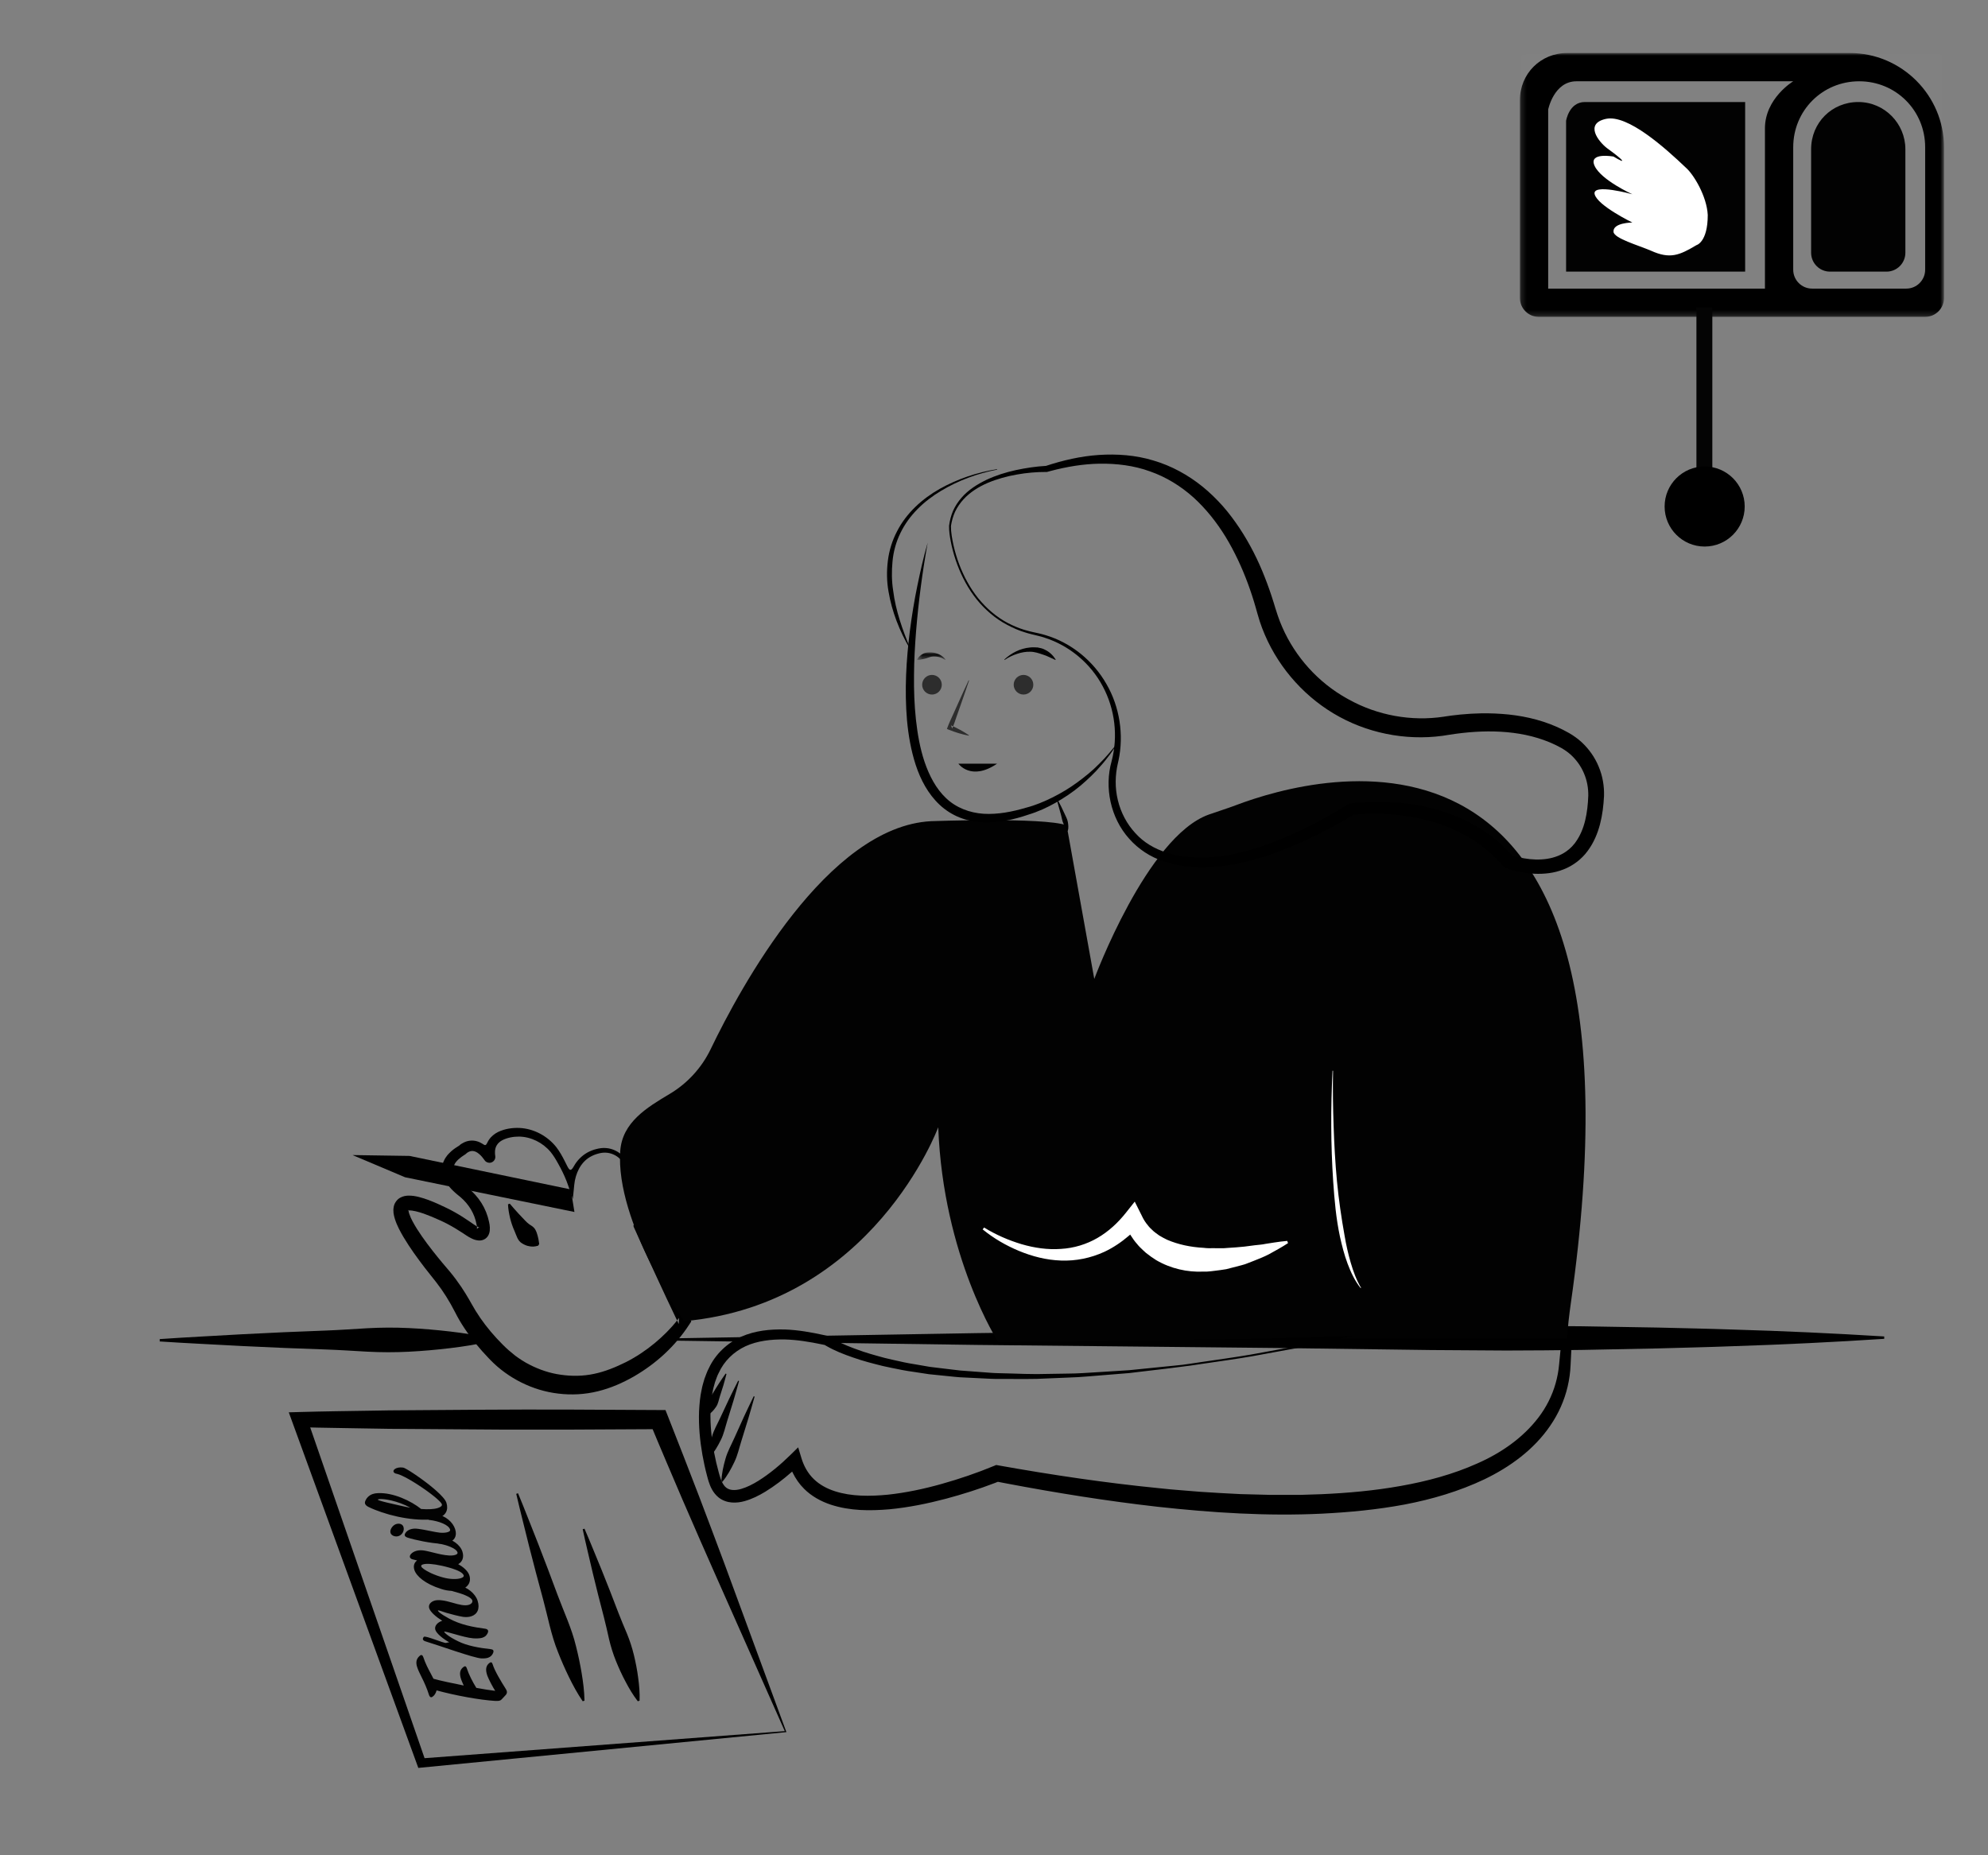 <svg xmlns="http://www.w3.org/2000/svg" xmlns:xlink="http://www.w3.org/1999/xlink" fill="none" version="1.1" width="375" height="350" viewBox="0 0 375 350"><rect x="0" y="0" width="375" height="350" fill="#808080" stroke="none"/><defs><mask id="master_svg0_0_1451" style="mask-type:alpha" maskUnits="userSpaceOnUse"><g><path d="M286.702,10L366.702,10L366.702,59.779L286.702,59.779L286.702,10Z" fill-rule="evenodd" fill="#FFFFFF" fill-opacity="1"/></g></mask><mask id="master_svg1_0_1507" style="mask-type:alpha" maskUnits="userSpaceOnUse"><g><path d="M173,123.078L178.364,123.078L178.364,124.5L173,124.5L173,123.078Z" fill-rule="evenodd" fill="#FFFFFF" fill-opacity="1"/></g></mask></defs><g><g><g><g><path d="M295.414,51.245L295.414,22.801C295.414,22.801,295.947,19.245,298.969,19.245L329.192,19.245L329.192,51.245L295.414,51.245ZM341.636,28.134C341.636,23.156,345.547,19.245,350.525,19.245C355.503,19.245,359.414,23.334,359.414,28.134L359.414,47.689C359.414,49.644,357.814,51.245,355.858,51.245L345.192,51.245C343.236,51.245,341.636,49.644,341.636,47.689L341.636,28.134Z" fill-rule="evenodd" fill="#000000" fill-opacity="1"/></g><g mask="url(#master_svg0_0_1451)"><g><path d="M286.702,10L366.702,10L366.702,59.779L286.702,59.779L286.702,10Z" fill-rule="evenodd" fill="#D8D8D8" fill-opacity="0.01"/></g><g><path d="M363.147,59.779L290.258,59.779C288.302,59.779,286.702,58.179,286.702,56.223L286.702,18.89C286.702,13.911,290.613,10,295.591,10L348.924,10C358.702,10,366.702,18,366.702,27.779L366.702,56.223C366.702,58.179,365.103,59.779,363.147,59.779ZM332.924,24.223L332.924,54.446L292.036,54.446L292.036,20.667C292.036,20.667,293.103,15.334,297.369,15.334L338.258,15.334C338.258,15.334,332.924,18.535,332.924,24.223ZM363.147,50.89C363.147,52.845,361.547,54.446,359.591,54.446L341.814,54.446C339.858,54.446,338.258,52.845,338.258,50.89L338.258,27.779C338.258,20.845,343.769,15.334,350.702,15.334C357.636,15.334,363.147,20.845,363.147,27.779L363.147,50.89Z" fill-rule="evenodd" fill="#000000" fill-opacity="1"/></g></g></g><g><path d="M302.937,22.425C298.848,23.314,301.515,26.691,303.115,27.936C306.315,30.247,307.026,31.136,304.359,29.536C304.359,29.536,299.559,28.648,300.803,31.314C302.048,33.981,307.915,36.648,307.915,36.648C307.915,36.648,300.27,34.514,300.803,36.648C301.337,38.78,307.915,41.981,307.915,41.981C307.915,41.981,304.181,41.981,304.359,43.758C304.537,45.003,308.982,46.247,311.47,47.314C315.026,48.914,316.791,48.163,320.004,46.247C320.004,46.247,322.137,45.714,322.137,40.559C321.959,37.003,319.47,32.914,318.048,31.669C314.137,27.936,307.026,21.536,302.937,22.425Z" fill-rule="evenodd" fill="#FFFFFF" fill-opacity="1"/></g><g><rect x="320" y="58" width="3" height="34" rx="0" fill="#040404" fill-opacity="1"/></g><g><ellipse cx="321.553" cy="95.553" rx="7.553" ry="7.553" fill="#000000" fill-opacity="1"/></g><g><g><g><path d="M93.399,320.882C90.472,320.706,85.795,319.839,82.359,318.898C82.187,319.512,81.916,319.89,81.531,320.132C81.241,320.297,81.032,320.095,80.927,319.762C80.545,318.544,80.042,317.411,79.531,316.404C79.184,315.686,78.878,315.1,78.697,314.524C78.355,313.512,78.58,312.833,79.265,312.302C79.48,312.137,79.729,312.23,79.861,312.649C80.209,313.757,80.806,314.884,81.333,315.863C81.503,316.174,81.617,316.381,81.766,316.699C83.102,317.083,85.262,317.524,87.471,317.974C87.26,317.529,87.119,317.16,86.999,316.856C86.572,315.652,86.789,314.951,87.422,314.485C87.676,314.283,87.91,314.258,88.071,314.768C88.412,315.853,89.164,317.32,89.85,318.419C91.22,318.67,92.274,318.85,93.41,318.98C92.88,318.148,92.199,316.829,91.932,316.134C91.511,314.952,91.671,314.22,92.319,313.724C92.594,313.517,92.792,313.527,92.938,313.992C93.285,315.174,94.606,317.363,95.321,318.477C95.643,318.961,95.754,319.314,95.424,319.734C95.251,319.959,94.945,320.226,94.623,320.595C94.39,320.862,94.089,320.908,93.399,320.882L93.399,320.882Z" fill-rule="evenodd" fill="#020202" fill-opacity="1"/></g><g><path d="M84.145,309.942C84.316,309.888,84.516,309.85,84.745,309.826C83.546,309.157,82.341,308.173,82.118,307.464C81.896,306.754,82.521,306.048,83.42,305.764C82.251,305.037,81.154,304.091,80.953,303.376C80.772,302.727,81.239,302.19,81.947,301.968C82.674,301.741,83.807,301.895,85.442,302.379C86.558,302.71,87.682,302.99,88.432,302.754C88.924,302.599,89.197,302.27,89.086,301.915C88.87,301.229,87.03,300.615,85.465,300.206C85.081,300.107,84.99,299.892,85.121,299.633C85.279,299.315,86.086,299.037,86.663,299.148C88.101,299.377,89.666,300.614,90.097,301.988C90.571,303.493,90.036,304.563,88.879,304.926C88.492,305.047,87.993,305.106,87.381,305.031C86.542,304.905,85.155,304.538,84.224,304.272C83.363,304.007,82.554,303.676,82.609,303.853C82.665,304.031,83.025,304.428,84.7,305.338C86.914,306.54,89.284,306.964,91.569,307.269C92.045,307.362,92.207,307.653,91.976,308.115C91.759,308.548,91.507,308.797,90.95,308.972C90.586,309.086,89.844,309.125,89.239,309.071C88.37,309.003,86.984,308.636,85.896,308.322C84.744,308.026,83.735,307.661,83.798,307.861C83.853,308.038,84.596,308.754,86.428,309.638C88.103,310.476,90.374,310.882,92.616,311.126C93.007,311.173,93.213,311.377,93.009,311.854C92.849,312.245,92.533,312.588,92.041,312.743C91.741,312.837,91.355,312.885,90.807,312.862C89.375,312.801,82.638,310.359,80.221,309.634C79.722,309.475,79.64,309.136,79.956,308.792C80.215,308.492,83.802,310.049,84.145,309.942L84.145,309.942Z" fill-rule="evenodd" fill="#020202" fill-opacity="1"/></g><g><path d="M78.673,294.383C78.16,294.764,77.913,295.376,78.164,296.174C78.518,297.304,80.131,298.793,83.235,299.764C84.594,300.214,85.959,300.223,86.912,299.924C88.218,299.513,88.948,298.505,88.538,297.198C88.26,296.312,87.259,295.531,86.437,295.083C87.201,294.648,87.575,293.825,87.228,292.718C86.803,291.366,85.183,290.317,83.784,290.125C83.044,290.016,82.487,290.337,82.317,290.489C81.921,290.856,82.006,291.049,82.526,291.153C84.195,291.431,86.049,292.066,86.3,292.863C86.37,293.085,86.197,293.236,85.865,293.34C85.202,293.549,84.235,293.444,83.244,293.246L82.748,293.141L82.174,293.007L81.09,292.741L80.605,292.628L80.276,292.56C80.172,292.54,80.074,292.524,79.983,292.511L79.776,292.483C78.555,292.351,77.72,292.831,77.413,293.319C77.187,293.682,77.327,294.052,77.854,294.179L78.673,294.383ZM79.805,295.122C80.381,294.942,81.592,295,83.37,295.39C83.533,295.427,83.693,295.465,83.85,295.503L84.311,295.619L84.749,295.739L84.96,295.8L85.361,295.924C86.526,296.303,87.32,296.729,87.473,297.216C87.542,297.438,87.304,297.61,86.906,297.735C86.196,297.958,84.904,297.95,83.655,297.612C82.879,297.413,82.141,297.146,81.506,296.864L81.139,296.694C80.194,296.238,79.548,295.774,79.468,295.52C79.398,295.299,79.539,295.206,79.805,295.122Z" fill-rule="evenodd" fill="#020202" fill-opacity="1"/></g><g><path d="M84.583,291.018C85.691,290.67,86.278,289.829,85.854,288.477C85.443,287.17,84.033,285.935,82.427,285.709C81.762,285.602,81.201,285.753,80.887,286.071C80.551,286.395,80.597,286.697,81.052,286.75C82.774,286.963,84.619,287.648,84.898,288.535C84.975,288.778,84.803,288.929,84.449,289.041C84.095,289.152,83.595,289.188,83.023,289.148C82.817,289.128,82.569,289.091,82.297,289.044L81.872,288.966L80.153,288.627L79.632,288.532C79.382,288.489,79.152,288.453,78.951,288.431C77.663,288.204,76.766,288.68,76.455,289.24C76.213,289.632,76.342,289.884,76.889,290.078C78.298,290.535,81.313,291.145,83.038,291.212C83.67,291.208,84.162,291.15,84.583,291.018ZM74.724,287.521C74.08,287.722,73.471,288.572,73.666,289.192C73.826,289.701,74.549,289.986,75.168,289.79C75.854,289.575,76.332,288.768,76.109,288.058C75.935,287.505,75.321,287.333,74.724,287.521Z" fill-rule="evenodd" fill="#020202" fill-opacity="1"/></g><g><path d="M79.444,284.676C77.524,283.137,74.152,281.544,71.301,281.685C70.888,281.693,70.638,281.746,70.329,281.844C69.752,282.026,69.209,282.464,68.94,283.084C68.674,283.63,68.932,283.986,69.485,284.275C72.449,285.729,77.334,286.945,81.281,286.654C81.76,286.625,82.217,286.53,82.593,286.411C84.122,285.931,84.632,284.847,84.208,283.495C84.029,282.925,83.267,282.094,82.273,281.212L81.864,280.857L81.652,280.678L81.216,280.32L80.767,279.964L80.311,279.614L79.853,279.271L79.398,278.939L78.731,278.468L78.305,278.176L77.899,277.906L77.518,277.66L77.168,277.441L76.853,277.253L76.579,277.098C76.506,277.059,76.44,277.024,76.379,276.994L76.216,276.918C76.144,276.888,76.087,276.869,76.047,276.863C75.358,276.763,74.842,276.9,74.538,277.094C74.01,277.429,74.163,277.916,74.807,278.03L74.927,278.056C75.426,278.179,76.183,278.537,77.042,279.019L77.479,279.271L77.929,279.54L78.503,279.896L79.081,280.27L79.542,280.578L79.996,280.889L80.439,281.202L81.074,281.666L81.471,281.969L81.842,282.261L82.183,282.541L82.489,282.806C82.968,283.232,83.285,283.581,83.351,283.789C83.441,284.077,83.106,284.328,82.575,284.495C81.8,284.738,80.713,284.764,79.444,284.676ZM72.438,283.324L72.033,283.213L71.706,283.114L71.536,283.056L71.466,283.03L71.357,282.982C71.299,282.953,71.269,282.929,71.272,282.911C71.286,282.862,71.395,282.826,71.581,282.81L71.759,282.801L71.974,282.803L72.221,282.817L72.5,282.842L72.651,282.86L73.057,282.92L73.502,283.003C73.625,283.029,73.753,283.057,73.883,283.088C74.907,283.327,76.162,283.759,77.392,284.42L77.321,284.412L77.122,284.381L76.858,284.331L76.364,284.23L75.387,284.015L72.913,283.444L72.438,283.324Z" fill-rule="evenodd" fill="#020202" fill-opacity="1"/></g><g><path d="M127.38,252.474L143.37,252.199Q145.406,251.406,148.139,251.359Q150.872,251.312,153.576,252.023L184.39,251.494L241.399,250.738L269.903,250.27L284.156,250.135C288.907,250.122,293.658,250.159,298.409,250.205L312.662,250.446C317.413,250.57,322.164,250.652,326.916,250.823C336.418,251.1,345.921,251.535,355.423,252.126L355.424,252.572C345.923,253.193,336.422,253.656,326.92,253.962C322.169,254.148,317.42,254.243,312.668,254.384L298.416,254.667C293.665,254.727,288.914,254.778,284.163,254.781L269.911,254.688L241.405,254.308L184.393,253.725L155.117,253.312Q151.522,252.185,148.346,252.14Q145.171,252.096,141.851,253.124L127.381,252.92L127.38,252.474Z" fill-rule="evenodd" fill="#000000" fill-opacity="1"/></g><g><path d="M30.127,252.622C35.343,252.258,40.56,252.013,45.777,251.705L53.603,251.325L61.428,251.012C64.036,250.913,66.645,250.732,69.253,250.576C71.862,250.43,74.47,250.417,77.079,250.542C79.688,250.665,82.297,250.887,84.906,251.191C87.516,251.498,90.124,251.891,92.734,252.526L92.735,252.973C90.127,253.615,87.519,254.016,84.911,254.331C82.303,254.644,79.695,254.874,77.086,255.005C74.478,255.137,71.869,255.132,69.26,254.994C66.651,254.847,64.042,254.674,61.433,254.582L53.607,254.293L45.781,253.937C40.563,253.645,35.345,253.416,30.127,253.068L30.127,252.622Z" fill-rule="evenodd" fill="#000000" fill-opacity="1"/></g><g><path d="M129.048,246.913C127.679,244.523,126.306,242.151,124.92,239.818C124.572,239.236,124.227,238.654,123.882,238.073L121.825,234.602C121.167,233.496,120.509,232.4,119.847,231.318L120.028,230.693L120.058,230.553L120.172,229.989L120.211,229.705C120.29,229.136,120.326,228.562,120.318,227.99C120.312,226.845,120.174,225.706,119.958,224.588C119.739,223.47,119.442,222.368,119.093,221.286C118.918,220.741,118.735,220.213,118.523,219.67C118.298,219.107,117.964,218.585,117.547,218.14C116.715,217.247,115.54,216.667,114.305,216.581C113.689,216.527,113.058,216.622,112.489,216.771C111.907,216.91,111.342,217.138,110.805,217.425C109.741,218.022,108.852,218.932,108.262,219.988L108.197,220.1C107.776,220.807,107.539,220.863,107.216,220.366L107.104,220.18L106.995,219.976L106.499,218.988C106.053,218.114,105.582,217.252,104.934,216.407C103.275,214.317,100.71,212.916,97.978,212.788C96.611,212.746,95.26,212.929,93.941,213.557C93.288,213.882,92.651,214.382,92.207,215.057C92.14,215.158,92.083,215.256,92.032,215.35L91.898,215.613L91.82,215.761C91.666,216.033,91.521,216.138,91.142,215.869L90.994,215.769C90.387,215.376,89.587,215.112,88.773,215.183C88.336,215.212,87.916,215.334,87.54,215.512C87.193,215.68,86.919,215.843,86.602,216.126C86.098,216.439,85.598,216.767,85.125,217.182C84.998,217.287,84.878,217.409,84.759,217.534L84.405,217.91C84.201,218.211,83.963,218.477,83.811,218.833C83.444,219.494,83.322,220.353,83.429,221.116C83.533,221.892,83.844,222.579,84.22,223.142C84.595,223.715,85.023,224.218,85.484,224.656C85.711,224.881,85.948,225.086,86.187,225.288L86.849,225.829C87.637,226.5,88.314,227.29,88.833,228.162C89.357,229.041,89.706,229.976,89.892,230.988L89.953,231.343L89.953,231.354L89.884,231.318C89.717,231.225,89.543,231.11,89.356,230.982L88.754,230.56C88.268,230.225,87.775,229.896,87.272,229.578C86.27,228.944,85.208,228.339,84.131,227.83C83.072,227.313,81.989,226.825,80.853,226.393C80.275,226.187,79.696,225.982,79.065,225.826C78.438,225.668,77.776,225.532,76.95,225.56C76.542,225.58,76.047,225.649,75.511,225.941C74.961,226.217,74.478,226.857,74.331,227.423L74.292,227.552C74.26,227.677,74.245,227.791,74.233,227.904L74.203,228.211C74.199,228.389,74.212,228.548,74.225,228.71C74.229,228.762,74.233,228.815,74.237,228.869C74.297,229.261,74.379,229.633,74.487,229.955C74.905,231.28,75.506,232.323,76.112,233.376C77.347,235.447,78.729,237.341,80.152,239.199L82.3,241.92C82.972,242.781,83.596,243.681,84.18,244.611C84.764,245.54,85.305,246.501,85.808,247.484C86.338,248.545,86.969,249.622,87.639,250.623C88.982,252.646,90.526,254.506,92.186,256.233L92.479,256.541C95.829,259.995,100.48,262.346,105.314,262.904C107.804,263.211,110.347,263.067,112.777,262.468C115.232,261.865,117.446,260.881,119.557,259.683C123.766,257.238,127.349,253.989,130.028,249.858L130.401,249.283L129.048,246.913ZM89.953,231.354L89.978,231.656L89.967,231.88C89.965,231.883,89.963,231.887,89.961,231.891L89.957,231.913L89.978,231.861C89.982,231.858,89.987,231.852,89.992,231.844L90.041,231.774L90.079,231.73L90.197,231.645L90.262,231.608C90.277,231.602,90.291,231.597,90.304,231.592L90.373,231.574L90.446,231.563L90.443,231.56L90.337,231.529L90.205,231.48C90.156,231.46,90.103,231.435,90.05,231.405L89.953,231.354ZM86.602,216.126C86.561,216.162,86.52,216.2,86.477,216.241L86.694,216.068C86.663,216.087,86.632,216.107,86.602,216.126ZM119.847,231.318C119.82,231.275,119.794,231.232,119.767,231.189L119.833,231.398L119.829,231.378L119.847,231.318ZM119.489,231.268L119.547,231.469C120.111,232.734,120.68,233.983,121.249,235.222L122.951,238.918L123.794,240.756C125.09,243.582,126.403,246.357,127.719,249.111C126.536,250.628,125.06,252.076,123.55,253.342C121.857,254.749,120.022,255.974,118.078,256.963C116.137,257.927,114.078,258.771,112.042,259.184C109.983,259.624,107.856,259.648,105.786,259.346C103.708,259.068,101.701,258.38,99.846,257.422C98.911,256.953,98.036,256.374,97.194,255.756C96.361,255.098,95.606,254.455,94.817,253.657C93.26,252.094,91.825,250.42,90.592,248.627C89.972,247.723,89.415,246.826,88.878,245.847L88.525,245.221C88.048,244.39,87.542,243.573,87.004,242.773C86.331,241.775,85.612,240.804,84.837,239.874L83.492,238.289C83.202,237.944,82.915,237.599,82.627,237.241C81.205,235.484,79.825,233.686,78.652,231.831C78.084,230.913,77.523,229.945,77.231,229.075L77.194,228.972C77.17,228.903,77.15,228.834,77.133,228.766L77.09,228.573L77.063,228.408L77.058,228.36C77.078,228.358,77.1,228.356,77.123,228.355C77.447,228.333,77.932,228.391,78.419,228.509C78.909,228.617,79.421,228.785,79.929,228.953C80.953,229.316,81.981,229.749,83.001,230.219C84.017,230.67,84.969,231.186,85.926,231.759C86.402,232.045,86.874,232.343,87.342,232.652L87.539,232.781L87.962,233.064C88.259,233.26,88.589,233.463,88.967,233.64C89.291,233.795,89.661,233.952,90.206,234.013C90.467,234.038,90.837,234.038,91.229,233.864C91.433,233.776,91.616,233.667,91.766,233.507C91.932,233.351,92.056,233.183,92.122,233.035L92.192,232.895C92.275,232.715,92.312,232.565,92.34,232.417L92.381,232.194C92.402,231.97,92.404,231.762,92.401,231.557L92.346,231.012L92.252,230.518C91.997,229.272,91.502,228.027,90.818,226.946C90.133,225.856,89.266,224.898,88.285,224.1L87.598,223.564C87.395,223.398,87.191,223.232,87.007,223.056C86.623,222.711,86.298,222.333,86.033,221.952C85.494,221.163,85.355,220.439,85.691,219.746C86.003,219.019,86.845,218.349,87.72,217.798L87.843,217.72L87.937,217.626C88.009,217.552,88.231,217.381,88.399,217.307C88.579,217.215,88.763,217.157,88.944,217.145C89.302,217.106,89.681,217.207,90.069,217.468C90.45,217.728,90.831,218.092,91.155,218.54L91.495,218.991C91.767,219.307,92.32,219.466,92.717,219.289C92.939,219.206,93.147,219.046,93.281,218.818C93.417,218.593,93.455,218.316,93.425,218.115C93.384,217.815,93.358,217.588,93.366,217.335C93.376,216.341,93.843,215.594,94.746,215.107C95.652,214.633,96.822,214.411,97.921,214.421C100.161,214.453,102.371,215.553,103.843,217.297C104.375,217.94,104.845,218.722,105.287,219.521L105.722,220.322C106.285,221.396,106.782,222.502,107.174,223.637L108.055,226.19L108.322,223.525C108.531,221.427,109.485,219.329,111.291,218.269C111.741,218.013,112.219,217.8,112.729,217.662C113.245,217.512,113.739,217.424,114.25,217.451C115.269,217.488,116.268,217.941,116.994,218.673C117.358,219.038,117.653,219.471,117.861,219.947C118.075,220.447,118.277,220.979,118.463,221.501C118.836,222.55,119.161,223.619,119.407,224.703C119.651,225.788,119.819,226.892,119.859,227.999C119.883,228.552,119.865,229.106,119.805,229.654C119.789,229.932,119.726,230.201,119.684,230.473L119.659,230.608L119.489,231.268ZM77.051,228.239L77.049,228.257C77.05,228.266,77.05,228.276,77.051,228.287L77.058,228.36C77.038,228.362,77.019,228.364,77.003,228.367L76.926,228.384L76.908,228.391L76.928,228.379L76.969,228.339C76.979,228.331,76.989,228.322,77.003,228.313L77.022,228.276L77.051,228.24L77.051,228.239ZM77.051,228.239L77.052,228.225L77.056,228.225L77.051,228.239ZM127.719,249.111C127.826,249.334,127.932,249.556,128.038,249.778L128.084,248.629C127.966,248.791,127.844,248.951,127.719,249.111Z" fill-rule="evenodd" fill="#000000" fill-opacity="1"/></g><g><path d="M188.315,253.21L238.707,252.527L255.154,252.017C254.35,252.192,253.562,252.358,252.77,252.527L295.553,252.527C295.751,250.308,295.99,248.093,296.305,245.888C313.184,128.04,248.392,146.121,233.154,151.892C231.459,152.534,229.725,153.064,228.016,153.671C216.355,157.827,206.416,184.679,206.416,184.679L201.201,155.694C196.746,154.135,175.62,154.918,175.62,154.918C156.086,155.947,139.652,186.294,134.061,197.913C132.361,201.444,129.66,204.39,126.291,206.392C121.989,208.951,117.384,211.746,116.999,217.121C116.035,230.603,129.056,249.244,129.056,249.244C164.681,246.024,176.982,212.658,176.982,212.658C177.911,237.166,188.315,253.21,188.315,253.21Z" fill-rule="evenodd" fill="#020202" fill-opacity="1"/></g><g><path d="M148.041,250.81C150.566,250.901,153.026,251.34,155.451,251.874L156.249,252.052L156.419,252.162C157.741,253.003,159.368,253.73,160.977,254.332L161.459,254.508C163.234,255.183,165.084,255.689,166.929,256.186L168.529,256.559C169.863,256.868,171.201,257.165,172.56,257.37L175.4,257.861L178.266,258.21L181.135,258.551L186.903,258.983C187.865,259.064,188.831,259.052,189.795,259.09L190.953,259.12L193.269,259.191C194.041,259.211,194.814,259.226,195.586,259.224L201.383,259.131C202.35,259.13,203.316,259.089,204.282,259.035L207.177,258.857L212.968,258.493L221.631,257.62C222.596,257.534,223.557,257.422,224.513,257.267L226.81,256.925L231.407,256.256C232.939,256.029,234.47,255.793,235.998,255.533L247.438,253.445L259.437,253.345L271.436,253.167L296.506,252.606L296.261,257.534C296.207,258.874,296.021,260.235,295.712,261.555C295.098,264.206,293.96,266.736,292.414,268.975C289.33,273.501,284.787,276.771,280.016,279.071C275.201,281.358,270.097,282.848,264.952,283.832C259.796,284.796,254.595,285.292,249.401,285.554C239.003,286.059,228.637,285.382,218.372,284.255C208.789,283.171,199.278,281.643,189.826,279.852L188.231,279.545L187.663,279.768C184.608,280.938,181.553,281.907,178.415,282.744C174.939,283.662,171.391,284.384,167.763,284.732C164.144,285.034,160.381,285.061,156.706,283.856C154.888,283.253,153.1,282.288,151.678,280.864C150.783,279.98,150.066,278.936,149.525,277.819L149.426,277.61L149.324,277.702C147.777,279.066,146.156,280.308,144.361,281.411C143.165,282.135,141.889,282.79,140.429,283.195C139.704,283.4,138.899,283.511,138.052,283.45C137.208,283.391,136.298,283.085,135.58,282.522C134.499,281.661,133.98,280.475,133.653,279.421L133.531,279.007L133.376,278.428C133.022,277.108,132.733,275.777,132.494,274.436C132.025,271.754,131.766,269.019,131.863,266.258C131.938,264.88,132.048,263.492,132.36,262.121C132.474,261.431,132.711,260.757,132.895,260.079L133.023,259.747L133.273,259.081C133.402,258.749,133.541,258.422,133.716,258.106C134.921,255.497,137.181,253.347,139.805,252.177C142.446,251.01,145.301,250.743,148.041,250.81ZM135.573,259.008C136.589,256.759,138.402,255.014,140.618,253.976C142.853,252.95,145.432,252.655,147.989,252.69C150.348,252.748,152.71,253.139,155.054,253.626L155.579,253.737L155.843,253.894C157.519,254.863,159.168,255.489,160.893,256.088C162.752,256.754,164.657,257.234,166.558,257.707L168.198,258.056C169.566,258.345,170.934,258.62,172.317,258.802L175.21,259.244L180.056,259.737L181.026,259.823L186.854,260.11C187.481,260.145,188.109,260.143,188.736,260.141C189.081,260.14,189.425,260.138,189.769,260.144C190.158,260.142,190.547,260.142,190.935,260.144L193.266,260.154C194.043,260.155,194.82,260.149,195.596,260.127L201.413,259.885C202.707,259.858,203.997,259.762,205.286,259.658L213.017,259.032C213.787,258.938,214.557,258.845,215.327,258.754L219.947,258.209C221.486,258.024,223.024,257.833,224.56,257.623C225.326,257.506,226.092,257.393,226.859,257.281L231.462,256.61C232.995,256.383,234.527,256.146,236.053,255.886L247.473,253.801L259.478,253.902L271.481,254.078L294.367,254.592L294.47,253.542L295.461,254.617L294.368,254.592L294.098,257.397C293.99,258.62,293.768,259.804,293.439,260.971C292.783,263.3,291.675,265.484,290.21,267.405C287.278,271.253,283.148,274.123,278.627,276.101C274.111,278.126,269.246,279.432,264.299,280.313C259.348,281.208,254.299,281.659,249.238,281.885L245.435,282.007L241.624,282.005L239.719,282.014L233.995,281.865L230.179,281.666C228.907,281.597,227.635,281.522,226.364,281.428C223.822,281.201,221.277,281.051,218.739,280.762C208.575,279.763,198.448,278.254,188.368,276.456L187.913,276.374L187.489,276.551C184.33,277.862,180.987,279.002,177.653,279.94C174.307,280.883,170.903,281.605,167.492,281.973C164.101,282.305,160.621,282.326,157.531,281.338C155.997,280.849,154.591,280.091,153.496,279.022C152.396,277.959,151.63,276.586,151.171,275.065L150.558,273.044L149.058,274.517C147.25,276.291,145.219,278,143.088,279.336C142.022,280.004,140.901,280.573,139.799,280.891C138.686,281.214,137.668,281.175,137.013,280.67C136.671,280.422,136.398,279.999,136.162,279.532C136.008,279.209,135.872,278.796,135.743,278.358L135.591,277.823C135.242,276.577,134.95,275.307,134.707,274.031C134.231,271.48,133.96,268.891,134.02,266.329C134.075,265.054,134.16,263.775,134.428,262.546C134.522,261.919,134.729,261.331,134.882,260.725C135.107,260.15,135.278,259.546,135.573,259.008Z" fill-rule="evenodd" fill="#000000" fill-opacity="1"/></g><g><path d="M212.388,228.781L214.048,226.687L215.443,229.473L215.443,229.473L215.574,229.743C215.626,229.846,215.685,229.955,215.743,230.048C215.865,230.289,216.043,230.515,216.197,230.748C216.533,231.199,216.892,231.643,217.325,232.015C217.519,232.221,217.74,232.401,217.968,232.571L218.429,232.905C218.506,232.96,218.582,233.016,218.656,233.072C219.146,233.363,219.643,233.642,220.157,233.884C222.257,234.784,224.578,235.278,227.059,235.408C227.668,235.494,228.299,235.486,228.93,235.473C229.563,235.469,230.198,235.497,230.838,235.48L231.611,235.422L231.611,235.422L233.167,235.317C233.688,235.279,234.212,235.235,234.738,235.174L236.715,234.918C237.379,234.838,238.06,234.805,238.717,234.659L240.329,234.406C241.141,234.283,241.962,234.172,242.805,234.099L242.966,234.515C241.8,235.284,240.573,235.95,239.338,236.63C238.448,237.089,237.517,237.464,236.577,237.831L235.446,238.272L235.446,238.272C235.013,238.465,234.557,238.594,234.096,238.714L231.319,239.433C230.963,239.497,230.603,239.549,230.242,239.596L229.155,239.736L228.428,239.824C227.942,239.878,227.452,239.917,226.95,239.891C223.996,240.029,220.837,239.334,218.103,237.733C217.431,237.317,216.782,236.846,216.164,236.357L215.576,235.818C215.187,235.458,214.809,235.091,214.48,234.671C214.037,234.179,213.658,233.633,213.301,233.074L213.193,232.902L212.93,233.132C211.545,234.322,210.015,235.358,208.35,236.145C205.768,237.339,202.918,237.914,200.145,237.805C197.367,237.712,194.693,237.015,192.217,235.989C189.736,234.959,187.427,233.611,185.363,231.929L185.633,231.574C187.827,232.933,190.231,233.975,192.671,234.71C195.117,235.429,197.655,235.793,200.115,235.609C202.577,235.467,204.938,234.747,207.009,233.547C209.084,232.347,210.877,230.688,212.388,228.781Z" fill-rule="evenodd" fill="#FFFFFF" fill-opacity="1"/></g><g><path d="M251.452,202.006C251.392,205.484,251.44,208.965,251.562,212.439C251.676,215.914,251.87,219.385,252.194,222.842C252.527,226.298,253.023,229.73,253.634,233.13C253.921,234.833,254.3,236.519,254.78,238.174C255.262,239.827,255.852,241.455,256.734,242.953L256.661,243.005C255.557,241.635,254.805,240.011,254.189,238.368C253.573,236.72,253.142,235.013,252.759,233.303C252.023,229.872,251.72,226.379,251.483,222.899C251.016,215.935,251.017,208.958,251.362,202.003L251.452,202.006Z" fill-rule="evenodd" fill="#FFFFFF" fill-opacity="1"/></g><g><path d="M107.35,265.92L98.873,265.913C96.048,265.915,93.222,265.923,90.397,265.95L73.444,266.07C72.314,266.091,71.184,266.109,70.054,266.127L63.273,266.232C61.012,266.271,58.752,266.317,56.491,266.382L54.473,266.44L78.907,333.52L148.34,326.768L136.691,295.094C135.856,292.839,135.005,290.577,134.149,288.311L131.86,282.262L128.935,274.694C127.957,272.171,126.973,269.649,125.973,267.133L125.529,266.014L107.35,265.92ZM58.521,269.307C58.537,269.3,58.545,269.294,58.546,269.29L59.882,269.323C64.403,269.421,68.924,269.466,73.444,269.551L94.635,269.698C98.041,269.712,101.446,269.708,104.852,269.703C105.684,269.702,106.517,269.701,107.35,269.7L123.105,269.619L124.128,272.068C124.63,273.26,125.135,274.451,125.641,275.642L128.688,282.791L132.114,290.665C133.054,292.817,134.003,294.974,134.97,297.138L148.036,326.581L80.087,331.685L58.521,269.307Z" fill-rule="evenodd" fill="#000000" fill-opacity="1"/></g><g><path d="M97.719,281.708C99.035,284.882,100.26,288.085,101.532,291.272C102.776,294.469,103.99,297.675,105.176,300.889C106.369,304.103,107.855,307.222,108.651,310.562C109.076,312.223,109.426,313.909,109.713,315.614C109.999,317.32,110.22,319.048,110.254,320.834L109.914,320.943C108.905,319.469,108.08,317.936,107.322,316.381C106.564,314.825,105.87,313.251,105.25,311.652C103.957,308.471,103.354,305.069,102.457,301.761C101.554,298.456,100.679,295.141,99.833,291.817C99.017,288.483,98.152,285.165,97.379,281.817L97.719,281.708Z" fill-rule="evenodd" fill="#000000" fill-opacity="1"/></g><g><path d="M110.254,288.389C111.391,291.005,112.437,293.652,113.532,296.283C114.596,298.923,115.631,301.571,116.639,304.23C117.145,305.558,117.713,306.867,118.262,308.183C118.802,309.499,119.242,310.85,119.576,312.233C119.907,313.617,120.186,315.018,120.371,316.449C120.568,317.877,120.698,319.325,120.645,320.834L120.305,320.943C119.383,319.747,118.649,318.491,117.98,317.216C117.3,315.943,116.711,314.641,116.177,313.322C115.646,312.001,115.219,310.646,114.895,309.26C114.577,307.871,114.28,306.477,113.919,305.101C113.195,302.352,112.5,299.594,111.832,296.826C111.195,294.05,110.509,291.288,109.914,288.498L110.254,288.389Z" fill-rule="evenodd" fill="#000000" fill-opacity="1"/></g><g><path d="M139.407,260.537C139.075,261.793,138.697,263.031,138.344,264.279L137.197,267.988C136.804,269.22,136.555,270.507,135.967,271.665C135.39,272.825,134.746,273.96,133.821,274.986L133.655,274.922C133.661,273.541,133.949,272.268,134.302,271.02C134.646,269.769,135.327,268.649,135.865,267.473L137.511,263.956C138.089,262.795,138.643,261.626,139.24,260.473L139.407,260.537Z" fill-rule="evenodd" fill="#000000" fill-opacity="1"/></g><g><path d="M137.036,259.203C136.867,259.913,136.654,260.602,136.464,261.304C136.26,261.998,136.042,262.685,135.811,263.367C135.581,264.05,135.495,264.798,135.077,265.394C134.669,265.993,134.197,266.565,133.45,267.009L133.288,266.935C133.14,266.079,133.265,265.349,133.454,264.649C133.633,263.943,134.146,263.39,134.513,262.771C134.879,262.152,135.259,261.538,135.653,260.932C136.061,260.331,136.446,259.72,136.874,259.129L137.036,259.203Z" fill-rule="evenodd" fill="#000000" fill-opacity="1"/></g><g><path d="M142.341,263.47C141.967,264.862,141.547,266.237,141.151,267.62L139.878,271.739C139.441,273.107,139.15,274.531,138.52,275.826C137.9,277.124,137.214,278.398,136.245,279.564L136.079,279.501C136.126,277.985,136.456,276.577,136.851,275.193C137.237,273.805,137.962,272.547,138.543,271.233L140.316,267.304C140.936,266.006,141.532,264.698,142.174,263.408L142.341,263.47Z" fill-rule="evenodd" fill="#000000" fill-opacity="1"/></g></g><g><path d="M179.778,96.366C179.392,97.269,179.151,98.223,179.023,99.191C179.01,100.212,179.155,101.169,179.343,102.123L179.512,102.942C179.786,104.163,180.145,105.366,180.584,106.537C181.462,108.88,182.662,111.115,184.232,113.077C185.81,115.023,187.748,116.703,189.975,117.873C191.082,118.462,192.237,118.979,193.444,119.331C193.847,119.46,194.252,119.567,194.657,119.667L195.864,119.96C196.263,120.06,196.657,120.167,197.042,120.297C201.727,121.79,205.74,125.173,208.018,129.486C210.329,133.789,210.928,138.914,209.683,143.607C208.294,148.547,209.466,154.287,212.988,158.214C214.72,160.18,217.011,161.698,219.51,162.486C221.976,163.317,224.581,163.66,227.149,163.621C229.722,163.598,232.263,163.215,234.736,162.634C237.21,162.051,239.636,161.291,241.982,160.354C246.616,158.551,251.03,156.269,255.269,153.737C257.741,153.45,260.377,153.458,262.915,153.674C265.538,153.908,268.139,154.371,270.634,155.148C273.132,155.912,275.531,156.971,277.714,158.356C279.916,159.716,281.861,161.447,283.548,163.387L283.778,163.65L284.069,163.754C285.864,164.395,287.572,164.73,289.416,164.833C291.234,164.911,293.137,164.732,294.932,164.014C296.723,163.325,298.36,162.079,299.484,160.529C300.632,158.988,301.358,157.235,301.815,155.483C302.272,153.718,302.476,151.97,302.568,150.179C302.629,148.293,302.302,146.381,301.563,144.63C300.844,142.87,299.717,141.277,298.311,139.981C297.606,139.339,296.808,138.775,295.998,138.304C295.217,137.855,294.412,137.451,293.59,137.093C290.3,135.652,286.776,134.927,283.28,134.68C281.529,134.559,279.777,134.527,278.038,134.623L277.386,134.652C276.734,134.692,276.087,134.759,275.436,134.803C275.26,134.825,275.088,134.845,274.916,134.865L273.889,134.979C273.543,135.02,273.189,135.067,272.816,135.129L272.335,135.206C266.238,136.124,259.867,134.973,254.482,131.991L254.076,131.77C248.688,128.776,244.34,123.964,241.874,118.309L241.419,117.213L241.016,116.097C240.864,115.647,240.721,115.203,240.576,114.735L240.279,113.758C239.772,112.11,239.203,110.479,238.568,108.872C237.312,105.652,235.736,102.539,233.812,99.631C232.839,98.183,231.803,96.773,230.64,95.458C229.467,94.155,228.215,92.917,226.845,91.81C224.112,89.597,220.958,87.87,217.589,86.881C214.231,85.852,210.7,85.605,207.27,85.829C203.849,86.062,200.513,86.836,197.304,87.89C195.365,87.999,193.495,88.289,191.626,88.685C189.729,89.099,187.862,89.684,186.098,90.51C184.352,91.354,182.656,92.411,181.368,93.903C180.725,94.642,180.18,95.47,179.778,96.366ZM197.304,87.89C197.285,87.896,197.266,87.903,197.246,87.909L197.413,87.884C197.377,87.886,197.341,87.888,197.304,87.89ZM255.269,153.737C255.339,153.696,255.408,153.654,255.478,153.613L255.072,153.761C255.138,153.753,255.204,153.745,255.269,153.737ZM179.861,102.863C179.601,101.669,179.365,100.409,179.378,99.234C179.522,98.303,179.773,97.392,180.16,96.538C180.563,95.692,181.098,94.916,181.726,94.224C182.989,92.836,184.627,91.821,186.356,91.083C188.095,90.352,189.931,89.854,191.793,89.525C193.648,89.191,195.563,89.025,197.418,89.036L197.491,89.036L198.225,88.838C201.224,88.05,204.287,87.531,207.348,87.477C210.619,87.423,213.896,87.825,216.925,88.927C219.965,89.991,222.735,91.699,225.119,93.837C227.494,95.992,229.509,98.539,231.2,101.296C232.878,104.063,234.256,107.027,235.392,110.089C235.958,111.621,236.463,113.177,236.908,114.753L237.178,115.712C237.321,116.21,237.474,116.729,237.634,117.238L238.079,118.496L238.581,119.733C241.386,126.281,246.431,131.855,252.707,135.256C258.98,138.662,266.405,139.865,273.423,138.607C279.74,137.611,286.508,137.615,292.326,140.043C293.05,140.344,293.755,140.685,294.436,141.062C295.084,141.428,295.67,141.828,296.219,142.309C297.297,143.274,298.181,144.471,298.755,145.817C299.347,147.154,299.623,148.63,299.601,150.099C299.544,151.664,299.38,153.274,299.016,154.768C298.654,156.27,298.069,157.681,297.221,158.851L297.065,159.072C296.898,159.283,296.708,159.471,296.541,159.681C296.276,159.916,296.041,160.188,295.749,160.388L295.51,160.574C295.022,160.935,294.48,161.222,293.91,161.455C291.338,162.509,288.067,162.271,285.287,161.391C283.458,159.384,281.367,157.605,279.047,156.211C276.637,154.726,274.02,153.613,271.332,152.826C268.643,152.028,265.874,151.572,263.102,151.359C260.312,151.165,257.574,151.182,254.729,151.568L254.517,151.597L253.483,152.23C249.549,154.612,245.474,156.753,241.235,158.465C238.971,159.401,236.646,160.161,234.286,160.748C231.929,161.334,229.523,161.724,227.118,161.776C222.36,161.871,217.334,160.731,214.154,157.163C212.556,155.438,211.423,153.278,210.867,150.973C210.302,148.657,210.327,146.248,210.892,143.878L210.986,143.462C212.02,138.605,211.203,133.366,208.737,129.089C206.24,124.668,202.039,121.246,197.193,119.814C196.789,119.688,196.381,119.586,195.974,119.492L194.758,119.223C194.355,119.132,193.957,119.035,193.568,118.918L193.124,118.79C192.095,118.475,191.102,118.046,190.145,117.555C187.962,116.409,186.063,114.764,184.512,112.853C182.97,110.925,181.786,108.724,180.92,106.412C180.486,105.256,180.131,104.069,179.861,102.863ZM285.287,161.391C285.197,161.362,285.108,161.333,285.019,161.303L285.539,161.67C285.456,161.576,285.372,161.483,285.287,161.391Z" fill-rule="evenodd" fill="#000000" fill-opacity="1"/></g><g><g><path d="M174.994,102.371C173.988,107.901,173.263,113.469,172.804,119.043C172.583,121.829,172.422,124.619,172.412,127.405C172.379,130.189,172.476,132.971,172.77,135.721C173.073,138.464,173.544,141.193,174.414,143.768C175.294,146.323,176.546,148.771,178.453,150.569C180.344,152.378,182.886,153.345,185.538,153.521C188.206,153.678,190.924,153.149,193.558,152.371L193.594,152.36L193.61,152.356C195.278,151.93,196.981,151.211,198.585,150.414C200.195,149.601,201.758,148.671,203.217,147.592C204.68,146.521,206.102,145.371,207.376,144.062C208.682,142.782,209.847,141.366,210.985,139.918C210.474,140.68,210.001,141.475,209.453,142.219C208.889,142.948,208.346,143.701,207.718,144.38C206.524,145.799,205.164,147.072,203.744,148.277C202.316,149.473,200.751,150.505,199.129,151.436C197.489,152.362,195.809,153.136,193.934,153.699L193.986,153.684C191.282,154.609,188.413,155.248,185.45,155.139C183.974,155.068,182.482,154.797,181.075,154.247C179.671,153.694,178.363,152.872,177.264,151.843C175.05,149.775,173.645,147.072,172.741,144.329C171.839,141.567,171.355,138.724,171.09,135.886C170.603,130.197,170.941,124.518,171.642,118.922C172.009,116.123,172.454,113.338,173.027,110.579C173.596,107.82,174.205,105.071,174.994,102.371L174.994,102.371Z" fill-rule="evenodd" fill="#000000" fill-opacity="1"/></g><g><path d="M199.377,150.654C199.906,151.595,200.392,152.555,200.828,153.542C201.045,154.036,201.329,154.512,201.424,155.054C201.523,155.589,201.584,156.153,201.432,156.73L201.344,156.744C201.014,156.267,200.779,155.801,200.571,155.314C200.356,154.832,200.297,154.295,200.155,153.782L199.295,150.689L199.377,150.654Z" fill-rule="evenodd" fill="#000000" fill-opacity="1"/></g><g><path d="M176.499,127.462C177.445,127.849,177.899,128.929,177.513,129.875C177.127,130.822,176.047,131.276,175.101,130.89C174.155,130.503,173.7,129.423,174.086,128.477C174.472,127.53,175.552,127.076,176.499,127.462L176.499,127.462Z" fill-rule="evenodd" fill="#2D2D2D" fill-opacity="1"/></g><g><path d="M193.765,127.462C194.712,127.849,195.166,128.929,194.779,129.875C194.394,130.822,193.313,131.276,192.367,130.89C191.421,130.503,190.967,129.423,191.352,128.477C191.739,127.53,192.819,127.076,193.765,127.462L193.765,127.462Z" fill-rule="evenodd" fill="#2D2D2D" fill-opacity="1"/></g><g><path d="M182.797,128.379C182.279,129.892,181.781,131.412,181.238,132.916L180.443,135.179C180.181,135.935,179.943,136.699,179.626,137.433L179.377,136.841C179.968,137.091,180.539,137.39,181.11,137.688C181.672,138.007,182.236,138.322,182.772,138.702L182.738,138.785C182.09,138.673,181.469,138.493,180.846,138.319C180.233,138.124,179.618,137.929,179.026,137.685L178.622,137.518L178.778,137.094C179.053,136.343,179.406,135.625,179.736,134.897L180.718,132.709C181.361,131.246,182.046,129.8,182.714,128.346L182.797,128.379Z" fill-rule="evenodd" fill="#2D2D2D" fill-opacity="1"/></g><g><path d="M180.781,144.069C180.781,144.069,183.15,147.425,188.085,144.069L180.781,144.069Z" fill-rule="evenodd" fill="#020202" fill-opacity="1"/></g><g><path d="M188.091,88.596C184.369,89.312,180.755,90.653,177.521,92.592C174.294,94.514,171.458,97.201,169.842,100.569C169.028,102.24,168.526,104.055,168.356,105.905C168.18,107.746,168.189,109.621,168.486,111.467C168.949,115.185,170.229,118.778,171.678,122.29L171.598,122.33C169.687,119.033,168.245,115.417,167.604,111.597C167.261,109.694,167.239,107.726,167.479,105.797C167.715,103.865,168.3,101.971,169.202,100.251C170.978,96.768,173.972,94.082,177.296,92.205C180.645,90.34,184.317,89.11,188.079,88.508L188.091,88.596Z" fill-rule="evenodd" fill="#000000" fill-opacity="1"/></g></g><g><path d="M107.672,224.39L77.248,218.067L66.494,217.906L76.401,222.092L108.357,228.643L107.672,224.39Z" fill-rule="evenodd" fill="#000000" fill-opacity="1"/></g><g><path d="M96.16,227.074C96.707,227.71,97.238,228.338,97.789,228.926C98.053,229.226,98.329,229.515,98.608,229.792C98.869,230.082,99.142,230.354,99.414,230.62C99.692,230.878,100.013,231.104,100.335,231.297C100.642,231.512,100.878,231.748,101.032,232.079C101.198,232.384,101.318,232.755,101.427,233.161C101.533,233.587,101.639,234.019,101.708,234.681L101.529,234.988C100.925,235.203,100.339,235.215,99.838,235.105C99.302,235.022,98.867,234.802,98.452,234.548C97.607,234.045,97.415,233.015,97.051,232.224C96.685,231.418,96.411,230.589,96.207,229.751C96.015,228.906,95.858,228.068,95.825,227.198L96.16,227.074Z" fill-rule="evenodd" fill="#000000" fill-opacity="1"/></g></g><g><g mask="url(#master_svg1_0_1507)"><g><path d="M173,123.078L178.364,123.078L178.364,124.5L173,124.5L173,123.078Z" fill-rule="evenodd" fill="#D8D8D8" fill-opacity="0.01"/></g><g><path d="M178.291,124.492C177.52,123.933,176.563,123.762,175.72,123.882C175.284,123.954,174.907,124.174,174.48,124.258C174.264,124.299,174.051,124.372,173.811,124.399C173.583,124.456,173.335,124.491,173.056,124.5L173,124.417C173.256,123.928,173.656,123.573,174.122,123.325C174.593,123.066,175.159,123.069,175.685,123.083C176.753,123.13,177.767,123.622,178.364,124.425L178.291,124.492Z" fill-rule="evenodd" fill="#000000" fill-opacity="1"/></g></g><g><path d="M189.445,124.421C190.746,123.211,192.424,122.313,194.304,122.15C194.772,122.089,195.244,122.127,195.724,122.145C196.188,122.244,196.673,122.317,197.089,122.561C197.957,122.963,198.649,123.648,199.136,124.422L199.068,124.495C198.215,124.134,197.498,123.711,196.706,123.484C195.942,123.228,195.169,122.953,194.332,122.95C193.504,122.928,192.657,123.074,191.845,123.353C191.03,123.62,190.229,123.998,189.51,124.496L189.445,124.421Z" fill-rule="evenodd" fill="#000000" fill-opacity="1"/></g></g></g><g></g></g></svg>